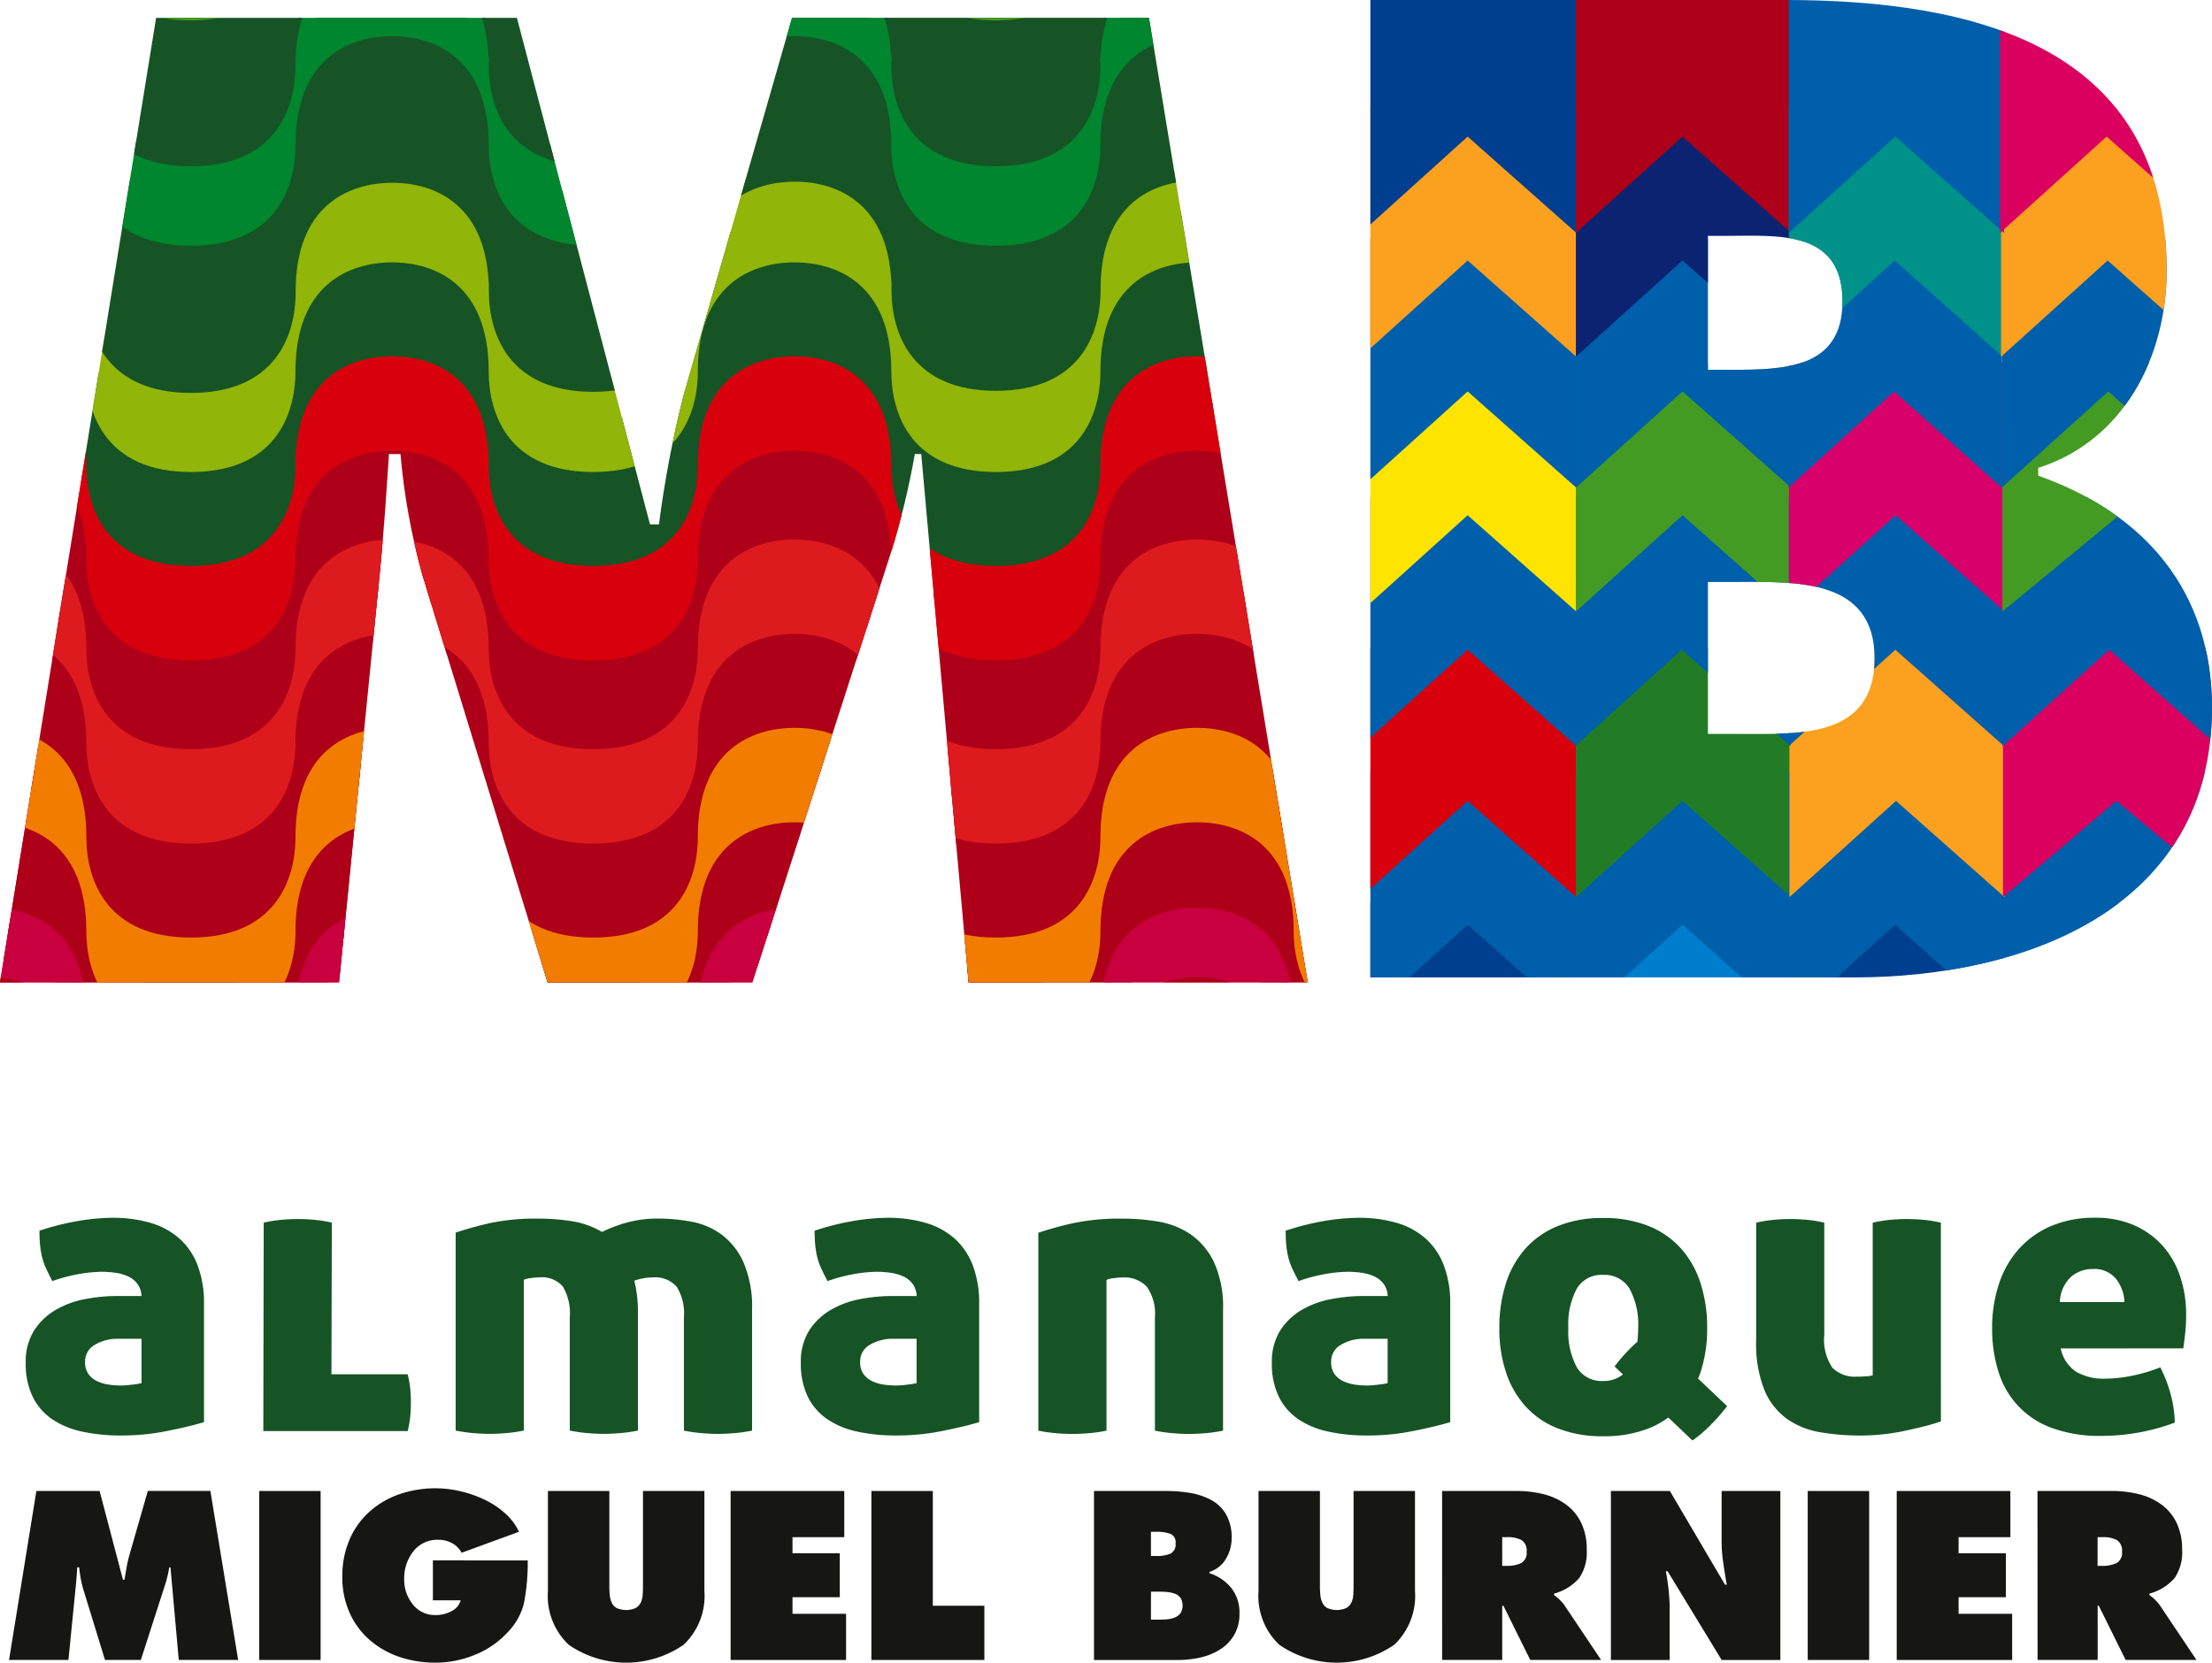 <svg xmlns="http://www.w3.org/2000/svg" xmlns:xlink="http://www.w3.org/1999/xlink" width="189.479" height="142.459" viewBox="0 0 189.479 142.459"><defs><style>.a{fill:none;}.b{clip-path:url(#a);}.c{fill:#ae0018;}.d{fill:#db0020;}.e{fill:#165425;}.f{fill:#d9000d;}.g{fill:#91b508;}.h{fill:#00862f;}.i{fill:#449b23;}.j{fill:#c80040;}.k{fill:#f27c00;}.l{fill:#dd1a1e;}.m{clip-path:url(#b);}.n{fill:#007ecd;}.o{fill:#003f8f;}.p{fill:#005fab;}.q{fill:#227c26;}.r{fill:#fca01f;}.s{fill:#db0060;}.t{fill:#ffe400;}.u{fill:#0c2372;}.v{fill:#d8006b;}.w{fill:#009289;}.x{fill:#161615;}</style><clipPath id="a"><path class="a" d="M373.915,181.432h30.908l11.4,43.4h.768a91.9,91.9,0,0,1,2.082-10.96l9.316-32.442h30.578l13.592,82.638H443.512l-4.055-45.264h-.549a68.8,68.8,0,0,1-1.973,8.22L424.989,264.07H407.453l-10.741-34.961a56.549,56.549,0,0,1-1.863-10.3h-.986c-.219,3.288-.439,6.686-.767,9.974l-3.508,35.29H360.544Z"/></clipPath><clipPath id="b"><path class="a" d="M477.929,179.9h35.437c16.219,0,32.771,3.888,32.771,23.212,0,7.328-3.666,14.547-11,16.879v.666c9.109,3.221,14.884,9.884,14.884,19.883,0,17.218-15.994,23.108-30.658,23.108H477.929Zm31,31.686c4.442,0,9.441-.1,9.441-5.872,0-6.218-5.666-5.6-10.109-5.6h-1.418v11.473Zm-2.086,31.2h2.75c5,0,11.528.407,11.528-6.482,0-6.994-7.084-6.537-11.972-6.537h-2.306Z"/></clipPath></defs><g transform="translate(-360.544 -179.902)"><g class="b"><path class="c" d="M475.3,230.964c-3.031-1.647-3.94-4.827-3.94-7.516,0-7.444-4.617-9.331-8.278-9.331S454.8,216,454.8,223.448c0,3.814-1.811,8.635-8.955,8.635s-8.957-4.821-8.957-8.635c0-7.444-4.627-9.331-8.287-9.331s-8.288,1.887-8.288,9.331c0,3.814-1.81,8.635-8.957,8.635s-8.956-4.821-8.956-8.635c0-7.444-4.614-9.331-8.277-9.331s-8.275,1.887-8.275,9.331c0,3.814-1.811,8.635-8.958,8.635s-8.956-4.821-8.956-8.635c0-7.444-4.62-9.331-8.281-9.331v16.96c3.661,0,8.281,1.886,8.281,9.334,0,3.81,1.811,8.636,8.956,8.636s8.958-4.826,8.958-8.636c0-7.448,4.617-9.334,8.275-9.334s8.277,1.886,8.277,9.334c0,3.81,1.812,8.636,8.956,8.636s8.957-4.826,8.957-8.636c0-7.448,4.627-9.334,8.288-9.334s8.287,1.886,8.287,9.334c0,3.81,1.81,8.636,8.957,8.636s8.955-4.826,8.955-8.636c0-7.448,4.617-9.334,8.276-9.334s8.278,1.886,8.278,9.334c0,2.685.909,5.869,3.94,7.517Z"/><path class="d" d="M475.3,243.456c-3.031-1.647-3.94-4.833-3.94-7.516,0-7.445-4.617-9.33-8.278-9.33s-8.276,1.885-8.276,9.33c0,3.811-1.811,8.637-8.955,8.637s-8.957-4.826-8.957-8.637c0-7.445-4.627-9.33-8.287-9.33s-8.288,1.885-8.288,9.33c0,3.811-1.81,8.637-8.957,8.637s-8.956-4.826-8.956-8.637c0-7.445-4.614-9.33-8.277-9.33s-8.275,1.885-8.275,9.33c0,3.811-1.811,8.637-8.958,8.637s-8.956-4.826-8.956-8.637c0-7.445-4.62-9.33-8.281-9.33v8.09c3.661,0,8.281,1.884,8.281,9.332,0,3.808,1.811,8.635,8.956,8.635s8.958-4.827,8.958-8.635c0-7.448,4.617-9.332,8.275-9.332s8.277,1.884,8.277,9.332c0,3.808,1.812,8.635,8.956,8.635s8.957-4.827,8.957-8.635c0-7.448,4.627-9.332,8.288-9.332s8.287,1.884,8.287,9.332c0,3.808,1.81,8.635,8.957,8.635s8.955-4.827,8.955-8.635c0-7.448,4.617-9.332,8.276-9.332s8.278,1.884,8.278,9.332c0,2.685.909,5.869,3.94,7.515Z"/><path class="e" d="M475.3,214.762c-3.031-1.646-3.94-4.827-3.94-7.515,0-7.442-4.617-9.331-8.278-9.331s-8.276,1.889-8.276,9.331c0,3.812-1.811,8.632-8.955,8.632s-8.957-4.82-8.957-8.632c0-7.442-4.627-9.331-8.287-9.331s-8.288,1.889-8.288,9.331c0,3.812-1.81,8.632-8.957,8.632s-8.956-4.82-8.956-8.632c0-7.442-4.614-9.331-8.277-9.331s-8.275,1.889-8.275,9.331c0,3.812-1.811,8.632-8.958,8.632s-8.956-4.82-8.956-8.632c0-7.442-4.62-9.331-8.281-9.331v16.962c3.661,0,8.281,1.884,8.281,9.33,0,3.813,1.811,8.632,8.956,8.632s8.958-4.819,8.958-8.632c0-7.446,4.617-9.33,8.275-9.33s8.277,1.884,8.277,9.33c0,3.813,1.812,8.632,8.956,8.632s8.957-4.819,8.957-8.632c0-7.446,4.627-9.33,8.288-9.33s8.287,1.884,8.287,9.33c0,3.813,1.81,8.632,8.957,8.632s8.955-4.819,8.955-8.632c0-7.446,4.617-9.33,8.276-9.33s8.278,1.884,8.278,9.33c0,2.687.909,5.867,3.94,7.516Z"/><path class="f" d="M475.3,227.275c-3.031-1.648-3.94-4.829-3.94-7.516,0-7.444-4.617-9.329-8.278-9.329s-8.276,1.885-8.276,9.329c0,3.814-1.811,8.634-8.955,8.634s-8.957-4.82-8.957-8.634c0-7.444-4.627-9.329-8.287-9.329s-8.288,1.885-8.288,9.329c0,3.814-1.81,8.634-8.957,8.634s-8.956-4.82-8.956-8.634c0-7.444-4.614-9.329-8.277-9.329s-8.275,1.885-8.275,9.329c0,3.814-1.811,8.634-8.958,8.634s-8.956-4.82-8.956-8.634c0-7.444-4.62-9.329-8.281-9.329v8.09c3.661,0,8.281,1.884,8.281,9.33,0,3.813,1.811,8.633,8.956,8.633s8.958-4.82,8.958-8.633c0-7.446,4.617-9.33,8.275-9.33s8.277,1.884,8.277,9.33c0,3.813,1.812,8.633,8.956,8.633s8.957-4.82,8.957-8.633c0-7.446,4.627-9.33,8.288-9.33s8.287,1.884,8.287,9.33c0,3.813,1.81,8.633,8.957,8.633s8.955-4.82,8.955-8.633c0-7.446,4.617-9.33,8.276-9.33s8.278,1.884,8.278,9.33c0,2.686.909,5.867,3.94,7.518Z"/><path class="g" d="M475.3,211.135c-3.031-1.645-3.94-4.826-3.94-7.512,0-7.445-4.617-9.33-8.278-9.33s-8.276,1.885-8.276,9.33c0,3.811-1.811,8.631-8.955,8.631s-8.957-4.82-8.957-8.631c0-7.445-4.627-9.33-8.287-9.33s-8.288,1.885-8.288,9.33c0,3.811-1.81,8.631-8.957,8.631s-8.956-4.82-8.956-8.631c0-7.445-4.614-9.33-8.277-9.33s-8.275,1.885-8.275,9.33c0,3.811-1.811,8.631-8.958,8.631s-8.956-4.82-8.956-8.631c0-7.445-4.62-9.33-8.281-9.33v8.09c3.661,0,8.281,1.888,8.281,9.328,0,3.81,1.811,8.634,8.956,8.634s8.958-4.824,8.958-8.634c0-7.44,4.617-9.328,8.275-9.328s8.277,1.888,8.277,9.328c0,3.81,1.812,8.634,8.956,8.634s8.957-4.824,8.957-8.634c0-7.44,4.627-9.328,8.288-9.328s8.287,1.888,8.287,9.328c0,3.81,1.81,8.634,8.957,8.634s8.955-4.824,8.955-8.634c0-7.44,4.617-9.328,8.276-9.328s8.278,1.888,8.278,9.328c0,2.683.909,5.864,3.94,7.515Z"/><path class="e" d="M475.293,195.231c-3.035-1.639-3.951-4.816-3.959-7.5-.019-7.443-4.641-9.32-8.3-9.311s-8.27,1.911-8.252,9.354c.01,3.809-1.788,8.633-8.933,8.651s-8.969-4.8-8.979-8.6c-.018-7.444-4.651-9.322-8.311-9.312s-8.283,1.91-8.264,9.354c.01,3.808-1.788,8.634-8.935,8.652s-8.968-4.8-8.978-8.605c-.019-7.445-4.638-9.321-8.3-9.312s-8.27,1.91-8.251,9.354c.01,3.807-1.789,8.633-8.935,8.651s-8.969-4.8-8.978-8.605c-.02-7.444-4.645-9.321-8.306-9.311l.043,16.76v.2c3.661-.009,8.286,1.863,8.3,9.307.01,3.812,1.832,8.629,8.978,8.61s8.946-4.844,8.936-8.657c-.02-7.444,4.593-9.338,8.251-9.348s8.282,1.861,8.3,9.3c.01,3.814,1.834,8.631,8.978,8.611s8.945-4.844,8.934-8.656c-.019-7.444,4.6-9.339,8.264-9.349s8.293,1.863,8.312,9.306c.01,3.813,1.832,8.629,8.979,8.611s8.943-4.843,8.933-8.657c-.019-7.443,4.592-9.339,8.252-9.349s8.283,1.863,8.3,9.306c.007,2.688.923,5.866,3.96,7.505Z"/><path class="h" d="M475.3,191.752c-3.031-1.644-3.94-4.822-3.94-7.508,0-7.445-4.617-9.329-8.278-9.329s-8.276,1.884-8.276,9.329c0,3.811-1.811,8.628-8.955,8.628s-8.957-4.817-8.957-8.628c0-7.445-4.627-9.329-8.287-9.329s-8.288,1.884-8.288,9.329c0,3.811-1.81,8.628-8.957,8.628s-8.956-4.817-8.956-8.628c0-7.445-4.614-9.329-8.277-9.329s-8.275,1.884-8.275,9.329c0,3.811-1.811,8.628-8.958,8.628s-8.956-4.817-8.956-8.628c0-7.445-4.62-9.329-8.281-9.329V183c3.661,0,8.281,1.888,8.281,9.325,0,3.81,1.811,8.634,8.956,8.634s8.958-4.824,8.958-8.634c0-7.437,4.617-9.325,8.275-9.325s8.277,1.888,8.277,9.325c0,3.81,1.812,8.634,8.956,8.634s8.957-4.824,8.957-8.634c0-7.437,4.627-9.325,8.288-9.325s8.287,1.888,8.287,9.325c0,3.81,1.81,8.634,8.957,8.634s8.955-4.824,8.955-8.634c0-7.437,4.617-9.325,8.276-9.325s8.278,1.888,8.278,9.325c0,2.683.909,5.864,3.94,7.513Z"/><path class="e" d="M475.3,176.071c-3.031-1.647-3.94-4.827-3.94-7.516,0-7.443-4.617-9.334-8.278-9.334s-8.276,1.891-8.276,9.334c0,3.813-1.811,8.635-8.955,8.635s-8.957-4.822-8.957-8.635c0-7.443-4.627-9.334-8.287-9.334s-8.288,1.891-8.288,9.334c0,3.813-1.81,8.635-8.957,8.635s-8.956-4.822-8.956-8.635c0-7.443-4.614-9.334-8.277-9.334s-8.275,1.891-8.275,9.334c0,3.813-1.811,8.635-8.958,8.635s-8.956-4.822-8.956-8.635c0-7.443-4.62-9.334-8.281-9.334v16.967c3.661,0,8.281,1.885,8.281,9.329,0,3.81,1.811,8.63,8.956,8.63s8.958-4.82,8.958-8.63c0-7.444,4.617-9.329,8.275-9.329s8.277,1.885,8.277,9.329c0,3.81,1.812,8.63,8.956,8.63s8.957-4.82,8.957-8.63c0-7.444,4.627-9.329,8.288-9.329s8.287,1.885,8.287,9.329c0,3.81,1.81,8.63,8.957,8.63s8.955-4.82,8.955-8.63c0-7.444,4.617-9.329,8.276-9.329s8.278,1.885,8.278,9.329c0,2.687.909,5.862,3.94,7.511Z"/><path class="i" d="M475.3,172.444c-3.031-1.646-3.94-4.828-3.94-7.516,0-7.444-4.617-9.33-8.278-9.33s-8.276,1.886-8.276,9.33c0,3.815-1.811,8.636-8.955,8.636s-8.957-4.821-8.957-8.636c0-7.444-4.627-9.33-8.287-9.33s-8.288,1.886-8.288,9.33c0,3.815-1.81,8.636-8.957,8.636s-8.956-4.821-8.956-8.636c0-7.444-4.614-9.33-8.277-9.33s-8.275,1.886-8.275,9.33c0,3.815-1.811,8.636-8.958,8.636s-8.956-4.821-8.956-8.636c0-7.444-4.62-9.33-8.281-9.33v8.091c3.661,0,8.281,1.888,8.281,9.331,0,3.811,1.811,8.635,8.956,8.635s8.958-4.824,8.958-8.635c0-7.443,4.617-9.331,8.275-9.331s8.277,1.888,8.277,9.331c0,3.811,1.812,8.635,8.956,8.635s8.957-4.824,8.957-8.635c0-7.443,4.627-9.331,8.288-9.331s8.287,1.888,8.287,9.331c0,3.811,1.81,8.635,8.957,8.635s8.955-4.824,8.955-8.635c0-7.443,4.617-9.331,8.276-9.331s8.278,1.888,8.278,9.331c0,2.684.909,5.865,3.94,7.516Z"/><path class="c" d="M475.3,259.723c-3.031-1.646-3.94-4.828-3.94-7.515,0-7.448-4.617-9.335-8.278-9.335s-8.276,1.887-8.276,9.335c0,3.814-1.811,8.634-8.955,8.634s-8.957-4.82-8.957-8.634c0-7.448-4.627-9.335-8.287-9.335s-8.288,1.887-8.288,9.335c0,3.814-1.81,8.634-8.957,8.634s-8.956-4.82-8.956-8.634c0-7.448-4.614-9.335-8.277-9.335s-8.275,1.887-8.275,9.335c0,3.814-1.811,8.634-8.958,8.634s-8.956-4.82-8.956-8.634c0-7.448-4.62-9.335-8.281-9.335v16.963c3.661,0,8.281,1.889,8.281,9.336,0,3.809,1.811,8.635,8.956,8.635s8.958-4.826,8.958-8.635c0-7.447,4.617-9.336,8.275-9.336s8.277,1.889,8.277,9.336c0,3.809,1.812,8.635,8.956,8.635s8.957-4.826,8.957-8.635c0-7.447,4.627-9.336,8.288-9.336s8.287,1.889,8.287,9.336c0,3.809,1.81,8.635,8.957,8.635s8.955-4.826,8.955-8.635c0-7.447,4.617-9.336,8.276-9.336s8.278,1.889,8.278,9.336c0,2.686.909,5.87,3.94,7.516Z"/><path class="d" d="M475.3,275.3c-3.031-1.648-3.94-4.832-3.94-7.515,0-7.447-4.617-9.332-8.278-9.332s-8.276,1.885-8.276,9.332c0,3.808-1.811,8.637-8.955,8.637s-8.957-4.829-8.957-8.637c0-7.447-4.627-9.332-8.287-9.332s-8.288,1.885-8.288,9.332c0,3.808-1.81,8.637-8.957,8.637s-8.956-4.829-8.956-8.637c0-7.447-4.614-9.332-8.277-9.332s-8.275,1.885-8.275,9.332c0,3.808-1.811,8.637-8.958,8.637s-8.956-4.829-8.956-8.637c0-7.447-4.62-9.332-8.281-9.332v8.092c3.661,0,8.281,1.884,8.281,9.332,0,3.808,1.811,8.634,8.956,8.634s8.958-4.826,8.958-8.634c0-7.448,4.617-9.332,8.275-9.332s8.277,1.884,8.277,9.332c0,3.808,1.812,8.634,8.956,8.634s8.957-4.826,8.957-8.634c0-7.448,4.627-9.332,8.288-9.332s8.287,1.884,8.287,9.332c0,3.808,1.81,8.634,8.957,8.634s8.955-4.826,8.955-8.634c0-7.448,4.617-9.332,8.276-9.332s8.278,1.884,8.278,9.332c0,2.683.909,5.869,3.94,7.515Z"/><path class="c" d="M475.3,262.028c-3.031-1.649-3.94-4.83-3.94-7.518,0-7.445-4.617-9.334-8.278-9.334s-8.276,1.889-8.276,9.334c0,3.815-1.811,8.635-8.955,8.635s-8.957-4.82-8.957-8.635c0-7.445-4.627-9.334-8.287-9.334s-8.288,1.889-8.288,9.334c0,3.815-1.81,8.635-8.957,8.635s-8.956-4.82-8.956-8.635c0-7.445-4.614-9.334-8.277-9.334s-8.275,1.889-8.275,9.334c0,3.815-1.811,8.635-8.958,8.635s-8.956-4.82-8.956-8.635c0-7.445-4.62-9.334-8.281-9.334v16.963c3.661,0,8.281,1.889,8.281,9.336,0,3.811,1.811,8.635,8.956,8.635s8.958-4.824,8.958-8.635c0-7.447,4.617-9.336,8.275-9.336s8.277,1.889,8.277,9.336c0,3.811,1.812,8.635,8.956,8.635s8.957-4.824,8.957-8.635c0-7.447,4.627-9.336,8.288-9.336s8.287,1.889,8.287,9.336c0,3.811,1.81,8.635,8.957,8.635s8.955-4.824,8.955-8.635c0-7.447,4.617-9.336,8.276-9.336s8.278,1.889,8.278,9.336c0,2.684.909,5.867,3.94,7.516Z"/><path class="j" d="M475.3,274.52c-3.031-1.648-3.94-4.834-3.94-7.518,0-7.445-4.617-9.33-8.278-9.33S454.8,259.557,454.8,267c0,3.813-1.811,8.637-8.955,8.637s-8.957-4.824-8.957-8.637c0-7.445-4.627-9.33-8.287-9.33s-8.288,1.885-8.288,9.33c0,3.813-1.81,8.637-8.957,8.637S402.4,270.815,402.4,267c0-7.445-4.614-9.33-8.277-9.33s-8.275,1.885-8.275,9.33c0,3.813-1.811,8.637-8.958,8.637s-8.956-4.824-8.956-8.637c0-7.445-4.62-9.33-8.281-9.33v8.092c3.661,0,8.281,1.885,8.281,9.33,0,3.811,1.811,8.637,8.956,8.637s8.958-4.826,8.958-8.637c0-7.445,4.617-9.33,8.275-9.33s8.277,1.885,8.277,9.33c0,3.811,1.812,8.637,8.956,8.637s8.957-4.826,8.957-8.637c0-7.445,4.627-9.33,8.288-9.33s8.287,1.885,8.287,9.33c0,3.811,1.81,8.637,8.957,8.637s8.955-4.826,8.955-8.637c0-7.445,4.617-9.33,8.276-9.33s8.278,1.885,8.278,9.33c0,2.686.909,5.871,3.94,7.516Z"/><path class="c" d="M475.3,280.487c-3.031-1.647-3.94-4.828-3.94-7.516,0-7.445-4.617-9.334-8.278-9.334s-8.276,1.889-8.276,9.334c0,3.815-1.811,8.635-8.955,8.635s-8.957-4.82-8.957-8.635c0-7.445-4.627-9.334-8.287-9.334s-8.288,1.889-8.288,9.334c0,3.815-1.81,8.635-8.957,8.635s-8.956-4.82-8.956-8.635c0-7.445-4.614-9.334-8.277-9.334s-8.275,1.889-8.275,9.334c0,3.815-1.811,8.635-8.958,8.635s-8.956-4.82-8.956-8.635c0-7.445-4.62-9.334-8.281-9.334V280.6c3.661,0,8.281,1.889,8.281,9.334,0,3.811,1.811,8.637,8.956,8.637s8.958-4.826,8.958-8.637c0-7.445,4.617-9.334,8.275-9.334s8.277,1.889,8.277,9.334c0,3.811,1.812,8.637,8.956,8.637s8.957-4.826,8.957-8.637c0-7.445,4.627-9.334,8.288-9.334s8.287,1.889,8.287,9.334c0,3.811,1.81,8.637,8.957,8.637s8.955-4.826,8.955-8.637c0-7.445,4.617-9.334,8.276-9.334s8.278,1.889,8.278,9.334c0,2.686.909,5.869,3.94,7.516Z"/><path class="d" d="M475.3,296.059c-3.031-1.646-3.94-4.832-3.94-7.516,0-7.445-4.617-9.332-8.278-9.332s-8.276,1.887-8.276,9.332c0,3.811-1.811,8.637-8.955,8.637s-8.957-4.826-8.957-8.637c0-7.445-4.627-9.332-8.287-9.332s-8.288,1.887-8.288,9.332c0,3.811-1.81,8.637-8.957,8.637s-8.956-4.826-8.956-8.637c0-7.445-4.614-9.332-8.277-9.332s-8.275,1.887-8.275,9.332c0,3.811-1.811,8.637-8.958,8.637s-8.956-4.826-8.956-8.637c0-7.445-4.62-9.332-8.281-9.332V287.3c3.661,0,8.281,1.883,8.281,9.33,0,3.81,1.811,8.635,8.956,8.635s8.958-4.825,8.958-8.635c0-7.447,4.617-9.33,8.275-9.33s8.277,1.883,8.277,9.33c0,3.81,1.812,8.635,8.956,8.635s8.957-4.825,8.957-8.635c0-7.447,4.627-9.33,8.288-9.33s8.287,1.883,8.287,9.33c0,3.81,1.81,8.635,8.957,8.635s8.955-4.825,8.955-8.635c0-7.447,4.617-9.33,8.276-9.33s8.278,1.883,8.278,9.33c0,2.685.909,5.869,3.94,7.515Z"/><path class="c" d="M475.3,282.79c-3.031-1.647-3.94-4.829-3.94-7.516,0-7.445-4.617-9.334-8.278-9.334s-8.276,1.889-8.276,9.334c0,3.814-1.811,8.635-8.955,8.635s-8.957-4.821-8.957-8.635c0-7.445-4.627-9.334-8.287-9.334s-8.288,1.889-8.288,9.334c0,3.814-1.81,8.635-8.957,8.635s-8.956-4.821-8.956-8.635c0-7.445-4.614-9.334-8.277-9.334s-8.275,1.889-8.275,9.334c0,3.814-1.811,8.635-8.958,8.635s-8.956-4.821-8.956-8.635c0-7.445-4.62-9.334-8.281-9.334V282.9c3.661,0,8.281,1.889,8.281,9.336,0,3.81,1.811,8.634,8.956,8.634s8.958-4.824,8.958-8.634c0-7.447,4.617-9.336,8.275-9.336s8.277,1.889,8.277,9.336c0,3.81,1.812,8.634,8.956,8.634s8.957-4.824,8.957-8.634c0-7.447,4.627-9.336,8.288-9.336s8.287,1.889,8.287,9.336c0,3.81,1.81,8.634,8.957,8.634s8.955-4.824,8.955-8.634c0-7.447,4.617-9.336,8.276-9.336s8.278,1.889,8.278,9.336c0,2.683.909,5.869,3.94,7.515Z"/><path class="d" d="M475.3,295.284c-3.031-1.649-3.94-4.832-3.94-7.518,0-7.443-4.617-9.33-8.278-9.33s-8.276,1.887-8.276,9.33c0,3.811-1.811,8.639-8.955,8.639s-8.957-4.828-8.957-8.639c0-7.443-4.627-9.33-8.287-9.33s-8.288,1.887-8.288,9.33c0,3.811-1.81,8.639-8.957,8.639s-8.956-4.828-8.956-8.639c0-7.443-4.614-9.33-8.277-9.33s-8.275,1.887-8.275,9.33c0,3.811-1.811,8.639-8.958,8.639s-8.956-4.828-8.956-8.639c0-7.443-4.62-9.33-8.281-9.33v8.092c3.661,0,8.281,1.883,8.281,9.33,0,3.81,1.811,8.636,8.956,8.636s8.958-4.826,8.958-8.636c0-7.447,4.617-9.33,8.275-9.33s8.277,1.883,8.277,9.33c0,3.81,1.812,8.636,8.956,8.636s8.957-4.826,8.957-8.636c0-7.447,4.627-9.33,8.288-9.33s8.287,1.883,8.287,9.33c0,3.81,1.81,8.636,8.957,8.636s8.955-4.826,8.955-8.636c0-7.447,4.617-9.33,8.276-9.33s8.278,1.883,8.278,9.33c0,2.685.909,5.87,3.94,7.515Z"/><path class="c" d="M475.3,246.6c-3.031-1.648-3.94-4.828-3.94-7.515,0-7.447-4.617-9.336-8.278-9.336s-8.276,1.889-8.276,9.336c0,3.812-1.811,8.634-8.955,8.634s-8.957-4.822-8.957-8.634c0-7.447-4.627-9.336-8.287-9.336s-8.288,1.889-8.288,9.336c0,3.812-1.81,8.634-8.957,8.634s-8.956-4.822-8.956-8.634c0-7.447-4.614-9.336-8.277-9.336s-8.275,1.889-8.275,9.336c0,3.812-1.811,8.634-8.958,8.634s-8.956-4.822-8.956-8.634c0-7.447-4.62-9.336-8.281-9.336v16.968c3.661,0,8.281,1.885,8.281,9.33,0,3.813,1.811,8.637,8.956,8.637s8.958-4.824,8.958-8.637c0-7.445,4.617-9.33,8.275-9.33s8.277,1.885,8.277,9.33c0,3.813,1.812,8.637,8.956,8.637s8.957-4.824,8.957-8.637c0-7.445,4.627-9.33,8.288-9.33s8.287,1.885,8.287,9.33c0,3.813,1.81,8.637,8.957,8.637s8.955-4.824,8.955-8.637c0-7.445,4.617-9.33,8.276-9.33s8.278,1.885,8.278,9.33c0,2.688.909,5.868,3.94,7.518Z"/><path class="k" d="M475.3,259.114c-3.031-1.649-3.94-4.83-3.94-7.518,0-7.445-4.617-9.332-8.278-9.332s-8.276,1.887-8.276,9.332c0,3.815-1.811,8.637-8.955,8.637s-8.957-4.822-8.957-8.637c0-7.445-4.627-9.332-8.287-9.332s-8.288,1.887-8.288,9.332c0,3.815-1.81,8.637-8.957,8.637s-8.956-4.822-8.956-8.637c0-7.445-4.614-9.332-8.277-9.332s-8.275,1.887-8.275,9.332c0,3.815-1.811,8.637-8.958,8.637s-8.956-4.822-8.956-8.637c0-7.445-4.62-9.332-8.281-9.332v8.094c3.661,0,8.281,1.885,8.281,9.33,0,3.813,1.811,8.635,8.956,8.635s8.958-4.822,8.958-8.635c0-7.445,4.617-9.33,8.275-9.33s8.277,1.885,8.277,9.33c0,3.813,1.812,8.635,8.956,8.635s8.957-4.822,8.957-8.635c0-7.445,4.627-9.33,8.288-9.33s8.287,1.885,8.287,9.33c0,3.813,1.81,8.635,8.957,8.635s8.955-4.822,8.955-8.635c0-7.445,4.617-9.33,8.276-9.33s8.278,1.885,8.278,9.33c0,2.688.909,5.869,3.94,7.518Z"/><path class="l" d="M475.3,242.969c-3.031-1.646-3.94-4.828-3.94-7.515,0-7.445-4.617-9.329-8.278-9.329s-8.276,1.884-8.276,9.329c0,3.814-1.811,8.636-8.955,8.636s-8.957-4.822-8.957-8.636c0-7.445-4.627-9.329-8.287-9.329s-8.288,1.884-8.288,9.329c0,3.814-1.81,8.636-8.957,8.636s-8.956-4.822-8.956-8.636c0-7.445-4.614-9.329-8.277-9.329s-8.275,1.884-8.275,9.329c0,3.814-1.811,8.636-8.958,8.636s-8.956-4.822-8.956-8.636c0-7.445-4.62-9.329-8.281-9.329v8.09c3.661,0,8.281,1.889,8.281,9.33,0,3.811,1.811,8.635,8.956,8.635s8.958-4.824,8.958-8.635c0-7.441,4.617-9.33,8.275-9.33s8.277,1.889,8.277,9.33c0,3.811,1.812,8.635,8.956,8.635s8.957-4.824,8.957-8.635c0-7.441,4.627-9.33,8.288-9.33s8.287,1.889,8.287,9.33c0,3.811,1.81,8.635,8.957,8.635s8.955-4.824,8.955-8.635c0-7.441,4.617-9.33,8.276-9.33s8.278,1.889,8.278,9.33c0,2.686.909,5.866,3.94,7.516Z"/><path class="a" d="M434.906,246.854H432.6v13.018h2.75c5,0,11.527.408,11.527-6.481C446.877,246.4,439.793,246.854,434.906,246.854Z"/></g><g class="m"><path class="n" d="M550.309,278.612,541,270.359l-9.133,8.253V257.26h18.441Z"/><path class="o" d="M495.57,278.612l-9.307-8.253-9.133,8.253V257.26H495.57Z"/><path class="n" d="M513.973,278.612l-9.307-8.253-9.133,8.253V257.26h18.44Z"/><path class="p" d="M495.57,267.39l-9.307-8.252-9.133,8.252V246.04H495.57Z"/><path class="p" d="M513.973,267.39l-9.307-8.252-9.133,8.252V246.04h18.44Z"/><path class="f" d="M495.57,256.776l-9.307-8.253-9.133,8.253V235.423H495.57Z"/><path class="q" d="M513.973,256.776l-9.307-8.253-9.133,8.253V235.423h18.44Z"/><path class="o" d="M532.207,278.612l-9.308-8.253-9.133,8.253V257.26h18.44Z"/><path class="p" d="M532.178,267.39l-9.307-8.252-9.133,8.252V246.04h18.439Z"/><path class="p" d="M551.232,267.39l-9.644-8.252-9.465,8.252V246.04h19.109Z"/><path class="r" d="M532.264,256.776l-9.308-8.253-9.133,8.253V235.423h18.44Z"/><path class="s" d="M551.725,256.776l-9.895-8.253-9.707,8.253V235.423h19.6Z"/><path class="p" d="M495.57,243.828l-9.307-8.253-9.133,8.253V222.48H495.57Z"/><path class="p" d="M513.916,243.828l-9.307-8.253-9.133,8.253V222.48h18.439Z"/><path class="t" d="M495.57,232.3l-9.307-8.251-9.133,8.251V210.958H495.57Z"/><path class="i" d="M513.973,232.3l-9.307-8.251-9.133,8.251V210.958h18.44Z"/><path class="p" d="M495.57,221.691l-9.307-8.25-9.133,8.25V200.343H495.57Z"/><path class="p" d="M513.973,221.691l-9.307-8.25-9.133,8.25V200.343h18.44Z"/><path class="r" d="M495.57,210.472l-9.307-8.25-9.133,8.25V189.124H495.57Z"/><path class="u" d="M513.973,210.472l-9.307-8.25-9.133,8.25V189.124h18.44Z"/><path class="o" d="M495.57,199.858l-9.307-8.251-9.133,8.251V178.507H495.57Z"/><path class="c" d="M513.973,199.858l-9.307-8.251-9.133,8.251V178.507h18.44Z"/><path class="p" d="M532.207,243.828l-9.308-8.253-9.133,8.253V222.48h18.44Z"/><path class="p" d="M550.535,243.828l-9.309-8.253-9.133,8.253V222.48h18.441Z"/><path class="v" d="M532.234,232.3l-9.307-8.251-9.133,8.251V210.958h18.44Z"/><path class="i" d="M552.262,232.3l-10.193-8.251-10,8.251V210.958h20.2Z"/><path class="p" d="M532.018,221.691l-9.225-8.25-9.054,8.25V200.343h18.278Z"/><path class="p" d="M550.449,221.691l-9.309-8.25-9.131,8.25V200.343h18.439Z"/><path class="w" d="M532.094,210.472l-9.244-8.25-9.07,8.25V189.124h18.315Z"/><path class="r" d="M550.393,210.472l-9.309-8.25-9.131,8.25V189.124h18.44Z"/><path class="p" d="M532.207,199.858l-9.308-8.251-9.133,8.251V178.507h18.44Z"/><path class="s" d="M550.309,199.858,541,191.607l-9.133,8.251V178.507h18.441Z"/></g><path class="e" d="M506,298.021c.072-.181.148-.354.209-.538a11.928,11.928,0,0,0,.57-3.786,12.362,12.362,0,0,0-.57-3.854,8.227,8.227,0,0,0-1.693-2.992,7.521,7.521,0,0,0-2.784-1.915,10.211,10.211,0,0,0-3.873-.674,10.1,10.1,0,0,0-3.836.674,7.514,7.514,0,0,0-2.782,1.915,8.215,8.215,0,0,0-1.694,2.992,12.333,12.333,0,0,0-.57,3.854,11.9,11.9,0,0,0,.57,3.786,8.051,8.051,0,0,0,1.694,2.937,7.341,7.341,0,0,0,2.782,1.883,10.349,10.349,0,0,0,3.836.658,10.459,10.459,0,0,0,3.873-.658,7.73,7.73,0,0,0,1.72-.944l2.069,1.967a11.71,11.71,0,0,0,1.586-1.359,16.122,16.122,0,0,0,1.38-1.584Zm-8.141.205a2.458,2.458,0,0,1-2.246-1.176,6.4,6.4,0,0,1-.724-3.353,6.48,6.48,0,0,1,.724-3.387,2.459,2.459,0,0,1,2.246-1.175,2.5,2.5,0,0,1,2.266,1.175,6.379,6.379,0,0,1,.743,3.387,10.507,10.507,0,0,1-.067,1.167c-.194.174-.385.343-.57.534a15.161,15.161,0,0,0-1.383,1.585l.716.681A2.606,2.606,0,0,1,497.855,298.226Z"/><path class="e" d="M362.749,296.682a4.989,4.989,0,0,1,.728-2.8,5.455,5.455,0,0,1,1.865-1.763,7.879,7.879,0,0,1,2.522-.914,14.637,14.637,0,0,1,2.693-.259h2.108a1.858,1.858,0,0,0-.347-1.038,2.071,2.071,0,0,0-.794-.64,3.9,3.9,0,0,0-1.068-.31,8.291,8.291,0,0,0-1.211-.087,11.8,11.8,0,0,0-1.934.191,14.108,14.108,0,0,0-2.281.606q-.309-.588-.535-1.073a5.136,5.136,0,0,1-.346-.983,7.342,7.342,0,0,1-.172-1.036c-.036-.358-.053-.765-.053-1.227a22.285,22.285,0,0,1,3.3-.831,18.178,18.178,0,0,1,2.954-.275,11.388,11.388,0,0,1,3.245.433,6.421,6.421,0,0,1,2.471,1.33,5.874,5.874,0,0,1,1.571,2.295,9.052,9.052,0,0,1,.553,3.334v10.12q-1.312.387-3.177.76a19.659,19.659,0,0,1-3.937.382,15.5,15.5,0,0,1-3.3-.328,7.294,7.294,0,0,1-2.573-1.054,5.017,5.017,0,0,1-1.675-1.916A6.411,6.411,0,0,1,362.749,296.682Zm8.156,1.933a8.242,8.242,0,0,0,.9-.067,7.452,7.452,0,0,0,.864-.137v-3.8H370.7a3.776,3.776,0,0,0-2.038.518,1.625,1.625,0,0,0-.83,1.451,1.733,1.733,0,0,0,.311,1.088,2.02,2.02,0,0,0,.777.6,3.48,3.48,0,0,0,1,.277A7.73,7.73,0,0,0,370.9,298.615Z"/><path class="e" d="M388.936,297.65h6.527a8.158,8.158,0,0,1,.226,1.279c.035.391.052.768.052,1.139s-.017.754-.052,1.159a8.056,8.056,0,0,1-.226,1.291H383.1l.034-17.856a11.367,11.367,0,0,1,1.5-.244q.742-.068,1.434-.068c.437,0,.908.023,1.416.068a10.233,10.233,0,0,1,1.484.244Z"/><path class="e" d="M406.76,284.316a17.509,17.509,0,0,1,2.8.225,7.3,7.3,0,0,1,2.555.916,12.139,12.139,0,0,1,2.108-.8,9.824,9.824,0,0,1,2.729-.346,15.4,15.4,0,0,1,2.78.259,6.309,6.309,0,0,1,2.591,1.088,6.088,6.088,0,0,1,1.9,2.383,9.627,9.627,0,0,1,.742,4.111v10.327a13.473,13.473,0,0,1-1.623.225c-.484.037-.909.055-1.279.055q-.585,0-1.312-.055a13.446,13.446,0,0,1-1.623-.225v-9.705a4.31,4.31,0,0,0-.623-2.626,2.432,2.432,0,0,0-2.037-.794,4.494,4.494,0,0,0-.95.1,4.733,4.733,0,0,0-.64.175,11.085,11.085,0,0,1,.311,2.76v10.087a13.446,13.446,0,0,1-1.623.225q-.726.055-1.278.055-.589,0-1.313-.055a13.529,13.529,0,0,1-1.625-.225v-9.705a4.492,4.492,0,0,0-.587-2.626,2.327,2.327,0,0,0-2-.794,5.392,5.392,0,0,0-.811.069,1.78,1.78,0,0,0-.537.138v12.918a13.514,13.514,0,0,1-1.622.225q-.726.055-1.279.055c-.392,0-.828-.018-1.314-.055a13.487,13.487,0,0,1-1.624-.225v-16.96q1.211-.414,2.9-.811A19.075,19.075,0,0,1,406.76,284.316Z"/><path class="e" d="M429.144,296.682a5.021,5.021,0,0,1,.725-2.8,5.5,5.5,0,0,1,1.867-1.763,7.888,7.888,0,0,1,2.522-.914,14.65,14.65,0,0,1,2.7-.259h2.106a1.85,1.85,0,0,0-.345-1.038,2.089,2.089,0,0,0-.795-.64,3.9,3.9,0,0,0-1.069-.31,8.281,8.281,0,0,0-1.211-.087,11.754,11.754,0,0,0-1.933.191,14.153,14.153,0,0,0-2.28.606c-.209-.392-.386-.75-.536-1.073a5.276,5.276,0,0,1-.347-.983,7.644,7.644,0,0,1-.172-1.036c-.035-.358-.052-.765-.052-1.227a22.243,22.243,0,0,1,3.3-.831,18.167,18.167,0,0,1,2.953-.275,11.393,11.393,0,0,1,3.247.433,6.447,6.447,0,0,1,2.472,1.33,5.9,5.9,0,0,1,1.57,2.295,9.093,9.093,0,0,1,.553,3.334v10.12q-1.312.387-3.179.76a19.633,19.633,0,0,1-3.938.382,15.48,15.48,0,0,1-3.3-.328,7.281,7.281,0,0,1-2.572-1.054,5.006,5.006,0,0,1-1.677-1.916A6.412,6.412,0,0,1,429.144,296.682Zm8.153,1.933a8.2,8.2,0,0,0,.9-.067,7.3,7.3,0,0,0,.864-.137v-3.8H437.09a3.781,3.781,0,0,0-2.038.518,1.623,1.623,0,0,0-.828,1.451,1.721,1.721,0,0,0,.31,1.088,2.01,2.01,0,0,0,.776.6,3.506,3.506,0,0,0,1,.277A7.748,7.748,0,0,0,437.3,298.615Z"/><path class="e" d="M456.746,284.316a17.814,17.814,0,0,1,3.039.259,6.919,6.919,0,0,1,2.748,1.088,6.073,6.073,0,0,1,2,2.383,9.226,9.226,0,0,1,.777,4.111v10.327a13.46,13.46,0,0,1-1.624.225q-.725.055-1.276.055-.589,0-1.313-.055a13.353,13.353,0,0,1-1.624-.225v-9.705a3.989,3.989,0,0,0-.692-2.626,2.645,2.645,0,0,0-2.107-.794,5.392,5.392,0,0,0-.811.069,1.769,1.769,0,0,0-.536.138v12.918a13.542,13.542,0,0,1-1.624.225c-.482.037-.909.055-1.276.055-.393,0-.83-.018-1.314-.055a13.53,13.53,0,0,1-1.625-.225v-16.96a30.21,30.21,0,0,1,2.939-.811A19.539,19.539,0,0,1,456.746,284.316Z"/><path class="e" d="M469.492,296.682a5,5,0,0,1,.726-2.8,5.478,5.478,0,0,1,1.864-1.763,7.888,7.888,0,0,1,2.522-.914,14.683,14.683,0,0,1,2.7-.259h2.108a1.865,1.865,0,0,0-.345-1.038,2.1,2.1,0,0,0-.794-.64,3.929,3.929,0,0,0-1.073-.31,8.233,8.233,0,0,0-1.209-.087,11.794,11.794,0,0,0-1.933.191,14.2,14.2,0,0,0-2.282.606q-.309-.588-.535-1.073a5.344,5.344,0,0,1-.345-.983,7.644,7.644,0,0,1-.173-1.036c-.033-.358-.05-.765-.05-1.227a22.186,22.186,0,0,1,3.3-.831,18.2,18.2,0,0,1,2.952-.275,11.419,11.419,0,0,1,3.25.433,6.427,6.427,0,0,1,2.469,1.33,5.872,5.872,0,0,1,1.57,2.295,9.03,9.03,0,0,1,.555,3.334v10.12q-1.312.387-3.18.76a19.64,19.64,0,0,1-3.938.382,15.463,15.463,0,0,1-3.3-.328,7.32,7.32,0,0,1-2.575-1.054A5,5,0,0,1,470.1,299.6,6.386,6.386,0,0,1,469.492,296.682Zm8.152,1.933a8.2,8.2,0,0,0,.9-.067,7.415,7.415,0,0,0,.864-.137v-3.8h-1.97a3.772,3.772,0,0,0-2.037.518,1.621,1.621,0,0,0-.83,1.451,1.739,1.739,0,0,0,.311,1.088,2.02,2.02,0,0,0,.777.6,3.5,3.5,0,0,0,1,.277A7.746,7.746,0,0,0,477.644,298.615Z"/><path class="e" d="M526.8,301.69c-.394.14-.86.277-1.4.415s-1.118.27-1.727.4-1.239.226-1.883.295a18.7,18.7,0,0,1-1.9.1,20.387,20.387,0,0,1-3.385-.275,7.014,7.014,0,0,1-2.85-1.123,5.778,5.778,0,0,1-1.953-2.453,10.63,10.63,0,0,1-.725-4.3V284.662a11.392,11.392,0,0,1,1.5-.244q.742-.068,1.434-.068.657,0,1.417.068a10.269,10.269,0,0,1,1.485.244v9.6a4.286,4.286,0,0,0,.692,2.828,2.7,2.7,0,0,0,2.106.762,7.986,7.986,0,0,0,.9-.034,3.325,3.325,0,0,0,.449-.069V284.662a11.338,11.338,0,0,1,1.5-.244c.5-.045.972-.068,1.433-.068.44,0,.911.023,1.418.068a10.341,10.341,0,0,1,1.487.244Z"/><path class="e" d="M537.061,295.44a3.182,3.182,0,0,0,1.331,2,4.717,4.717,0,0,0,2.5.588,11.728,11.728,0,0,0,2.245-.244,13.294,13.294,0,0,0,2.455-.727,11.139,11.139,0,0,1,.845,2.145,10.078,10.078,0,0,1,.4,2.59,17.944,17.944,0,0,1-6.286,1.139,11.834,11.834,0,0,1-4.266-.688,7.36,7.36,0,0,1-4.561-4.839,12.228,12.228,0,0,1-.536-3.7,11.985,11.985,0,0,1,.555-3.7,8.42,8.42,0,0,1,1.658-3,7.814,7.814,0,0,1,2.762-2.021,9.427,9.427,0,0,1,3.869-.744,8.092,8.092,0,0,1,3.265.623,7.094,7.094,0,0,1,2.435,1.71,7.394,7.394,0,0,1,1.538,2.625,10.084,10.084,0,0,1,.536,3.333,14.775,14.775,0,0,1-.087,1.676c-.058.495-.109.9-.157,1.227Zm2.763-6.808a2.8,2.8,0,0,0-1.9.692,3.1,3.1,0,0,0-.933,2.14h5.528a3.36,3.36,0,0,0-.743-2.017A2.384,2.384,0,0,0,539.824,288.632Z"/><path class="x" d="M363.661,307.652h5.415l2,7.6h.134l.019-.115q.192-1.23.346-1.806l1.632-5.684h5.358l2.38,14.479h-5.088l-.71-7.931h-.1l-.019.077a10.3,10.3,0,0,1-.326,1.364l-2.093,6.49h-3.072l-1.882-6.125a10.091,10.091,0,0,1-.327-1.806h-.173v.1q-.076,1.15-.134,1.651l-.615,6.183h-5.088Z"/><path class="x" d="M382.747,307.652h5.261v14.479h-5.261Z"/><path class="x" d="M405.751,313.605v.134a18.566,18.566,0,0,1-.326,3.533A5.411,5.411,0,0,1,404,319.788a7.661,7.661,0,0,1-2.775,1.9,8.818,8.818,0,0,1-3.37.672,9.545,9.545,0,0,1-3.12-.5,7.509,7.509,0,0,1-2.544-1.46,6.688,6.688,0,0,1-1.709-2.333,7.456,7.456,0,0,1-.615-3.082,7.889,7.889,0,0,1,.605-3.138,6.783,6.783,0,0,1,1.7-2.4,7.519,7.519,0,0,1,2.553-1.508,9.448,9.448,0,0,1,5.2-.278,9.909,9.909,0,0,1,2.074.711,7.462,7.462,0,0,1,1.8,1.181,4.8,4.8,0,0,1,1.2,1.593l-4.915,1.8a1.985,1.985,0,0,0-.816-.825,2.429,2.429,0,0,0-1.181-.288,2.581,2.581,0,0,0-2.132.988,3.691,3.691,0,0,0-.787,2.372,3.348,3.348,0,0,0,.739,2.179,2.406,2.406,0,0,0,1.968.912,2.856,2.856,0,0,0,1.326-.326,1.5,1.5,0,0,0,.806-.941h-2.381v-3.418Z"/><path class="x" d="M420.882,307.652v8.565a5.763,5.763,0,0,1-1.776,4.608,8.664,8.664,0,0,1-9.85,0,5.76,5.76,0,0,1-1.777-4.608v-8.565h5.262v8.066a8.2,8.2,0,0,0,.038.883,2.013,2.013,0,0,0,.173.633.983.983,0,0,0,.432.452,2.03,2.03,0,0,0,1.594,0,1.034,1.034,0,0,0,.441-.452,1.7,1.7,0,0,0,.173-.633q.028-.347.029-.883v-8.066Z"/><path class="x" d="M423.129,307.652h9.735v3.956h-4.435v1.382h4.051v3.764h-4.051v1.421h4.589v3.956h-9.889Z"/><path class="x" d="M435.187,307.652h5.262v9.832h4.416v4.647h-9.678Z"/><path class="x" d="M454.255,307.652h6.125a12.438,12.438,0,0,1,2.151.173,5.823,5.823,0,0,1,1.776.606,3.22,3.22,0,0,1,1.267,1.238,3.9,3.9,0,0,1,.471,2,3.4,3.4,0,0,1-.5,1.814,2.473,2.473,0,0,1-1.4,1.1v.115a3.935,3.935,0,0,1,1.9,1.3,3.412,3.412,0,0,1,.672,2.141,3.581,3.581,0,0,1-.451,1.843,3.651,3.651,0,0,1-1.21,1.249,5.348,5.348,0,0,1-1.7.691,8.816,8.816,0,0,1-1.939.211h-7.162Zm5.356,5.569a2.926,2.926,0,0,0,1.192-.2.859.859,0,0,0,.441-.874.789.789,0,0,0-.422-.816,3.559,3.559,0,0,0-1.326-.183h-.364v2.074Zm-.479,5.454h.6c.308,0,.57-.01.788-.029a2.423,2.423,0,0,0,.633-.144,1.091,1.091,0,0,0,.5-.365,1.266,1.266,0,0,0,0-1.344,1.03,1.03,0,0,0-.518-.355,2.945,2.945,0,0,0-.672-.135c-.23-.019-.5-.029-.807-.029h-.518Z"/><path class="x" d="M481.752,307.652v8.565a5.766,5.766,0,0,1-1.776,4.608,8.665,8.665,0,0,1-9.851,0,5.759,5.759,0,0,1-1.776-4.608v-8.565h5.26v8.066a8.419,8.419,0,0,0,.039.883,2.012,2.012,0,0,0,.173.633.975.975,0,0,0,.433.452,2.03,2.03,0,0,0,1.594,0,1.045,1.045,0,0,0,.441-.452,1.717,1.717,0,0,0,.172-.633q.029-.347.029-.883v-8.066Z"/><path class="x" d="M484.074,307.652h6.357a9.426,9.426,0,0,1,2.352.279,5.5,5.5,0,0,1,1.91.883,4.175,4.175,0,0,1,1.3,1.575,5.213,5.213,0,0,1,.47,2.295,3.912,3.912,0,0,1-.644,2.428,4.361,4.361,0,0,1-2.16,1.335v.116l.077.057a3.972,3.972,0,0,1,.807.807l3.149,4.7h-6.068l-2.3-4.647h-.1v4.647h-5.147Zm5.147,6.414h.365a2.781,2.781,0,0,0,1.268-.24.99.99,0,0,0,.46-.97,1.05,1.05,0,0,0-.441-1,2.574,2.574,0,0,0-1.249-.249h-.4Z"/><path class="x" d="M498.533,307.652h5.051l4.724,8.027h.153l-.038-.192q-.192-1.134-.3-1.929a12,12,0,0,1-.105-1.566v-4.34h5.031v14.479H508.02l-4.628-7.6h-.154a18.341,18.341,0,0,1,.326,2.9v4.7h-5.031Z"/><path class="x" d="M515.393,307.652h5.261v14.479h-5.261Z"/><path class="x" d="M523.016,307.652h9.736v3.956h-4.436v1.382h4.051v3.764h-4.051v1.421h4.589v3.956h-9.889Z"/><path class="x" d="M535.074,307.652h6.357a9.427,9.427,0,0,1,2.352.279,5.5,5.5,0,0,1,1.91.883,4.174,4.174,0,0,1,1.3,1.575,5.213,5.213,0,0,1,.47,2.295,3.912,3.912,0,0,1-.644,2.428,4.36,4.36,0,0,1-2.16,1.335v.116l.077.057a3.971,3.971,0,0,1,.807.807l3.149,4.7h-6.068l-2.3-4.647h-.095v4.647h-5.147Zm5.147,6.414h.365a2.781,2.781,0,0,0,1.268-.24.99.99,0,0,0,.46-.97,1.05,1.05,0,0,0-.441-1,2.574,2.574,0,0,0-1.249-.249h-.4Z"/></g></svg>